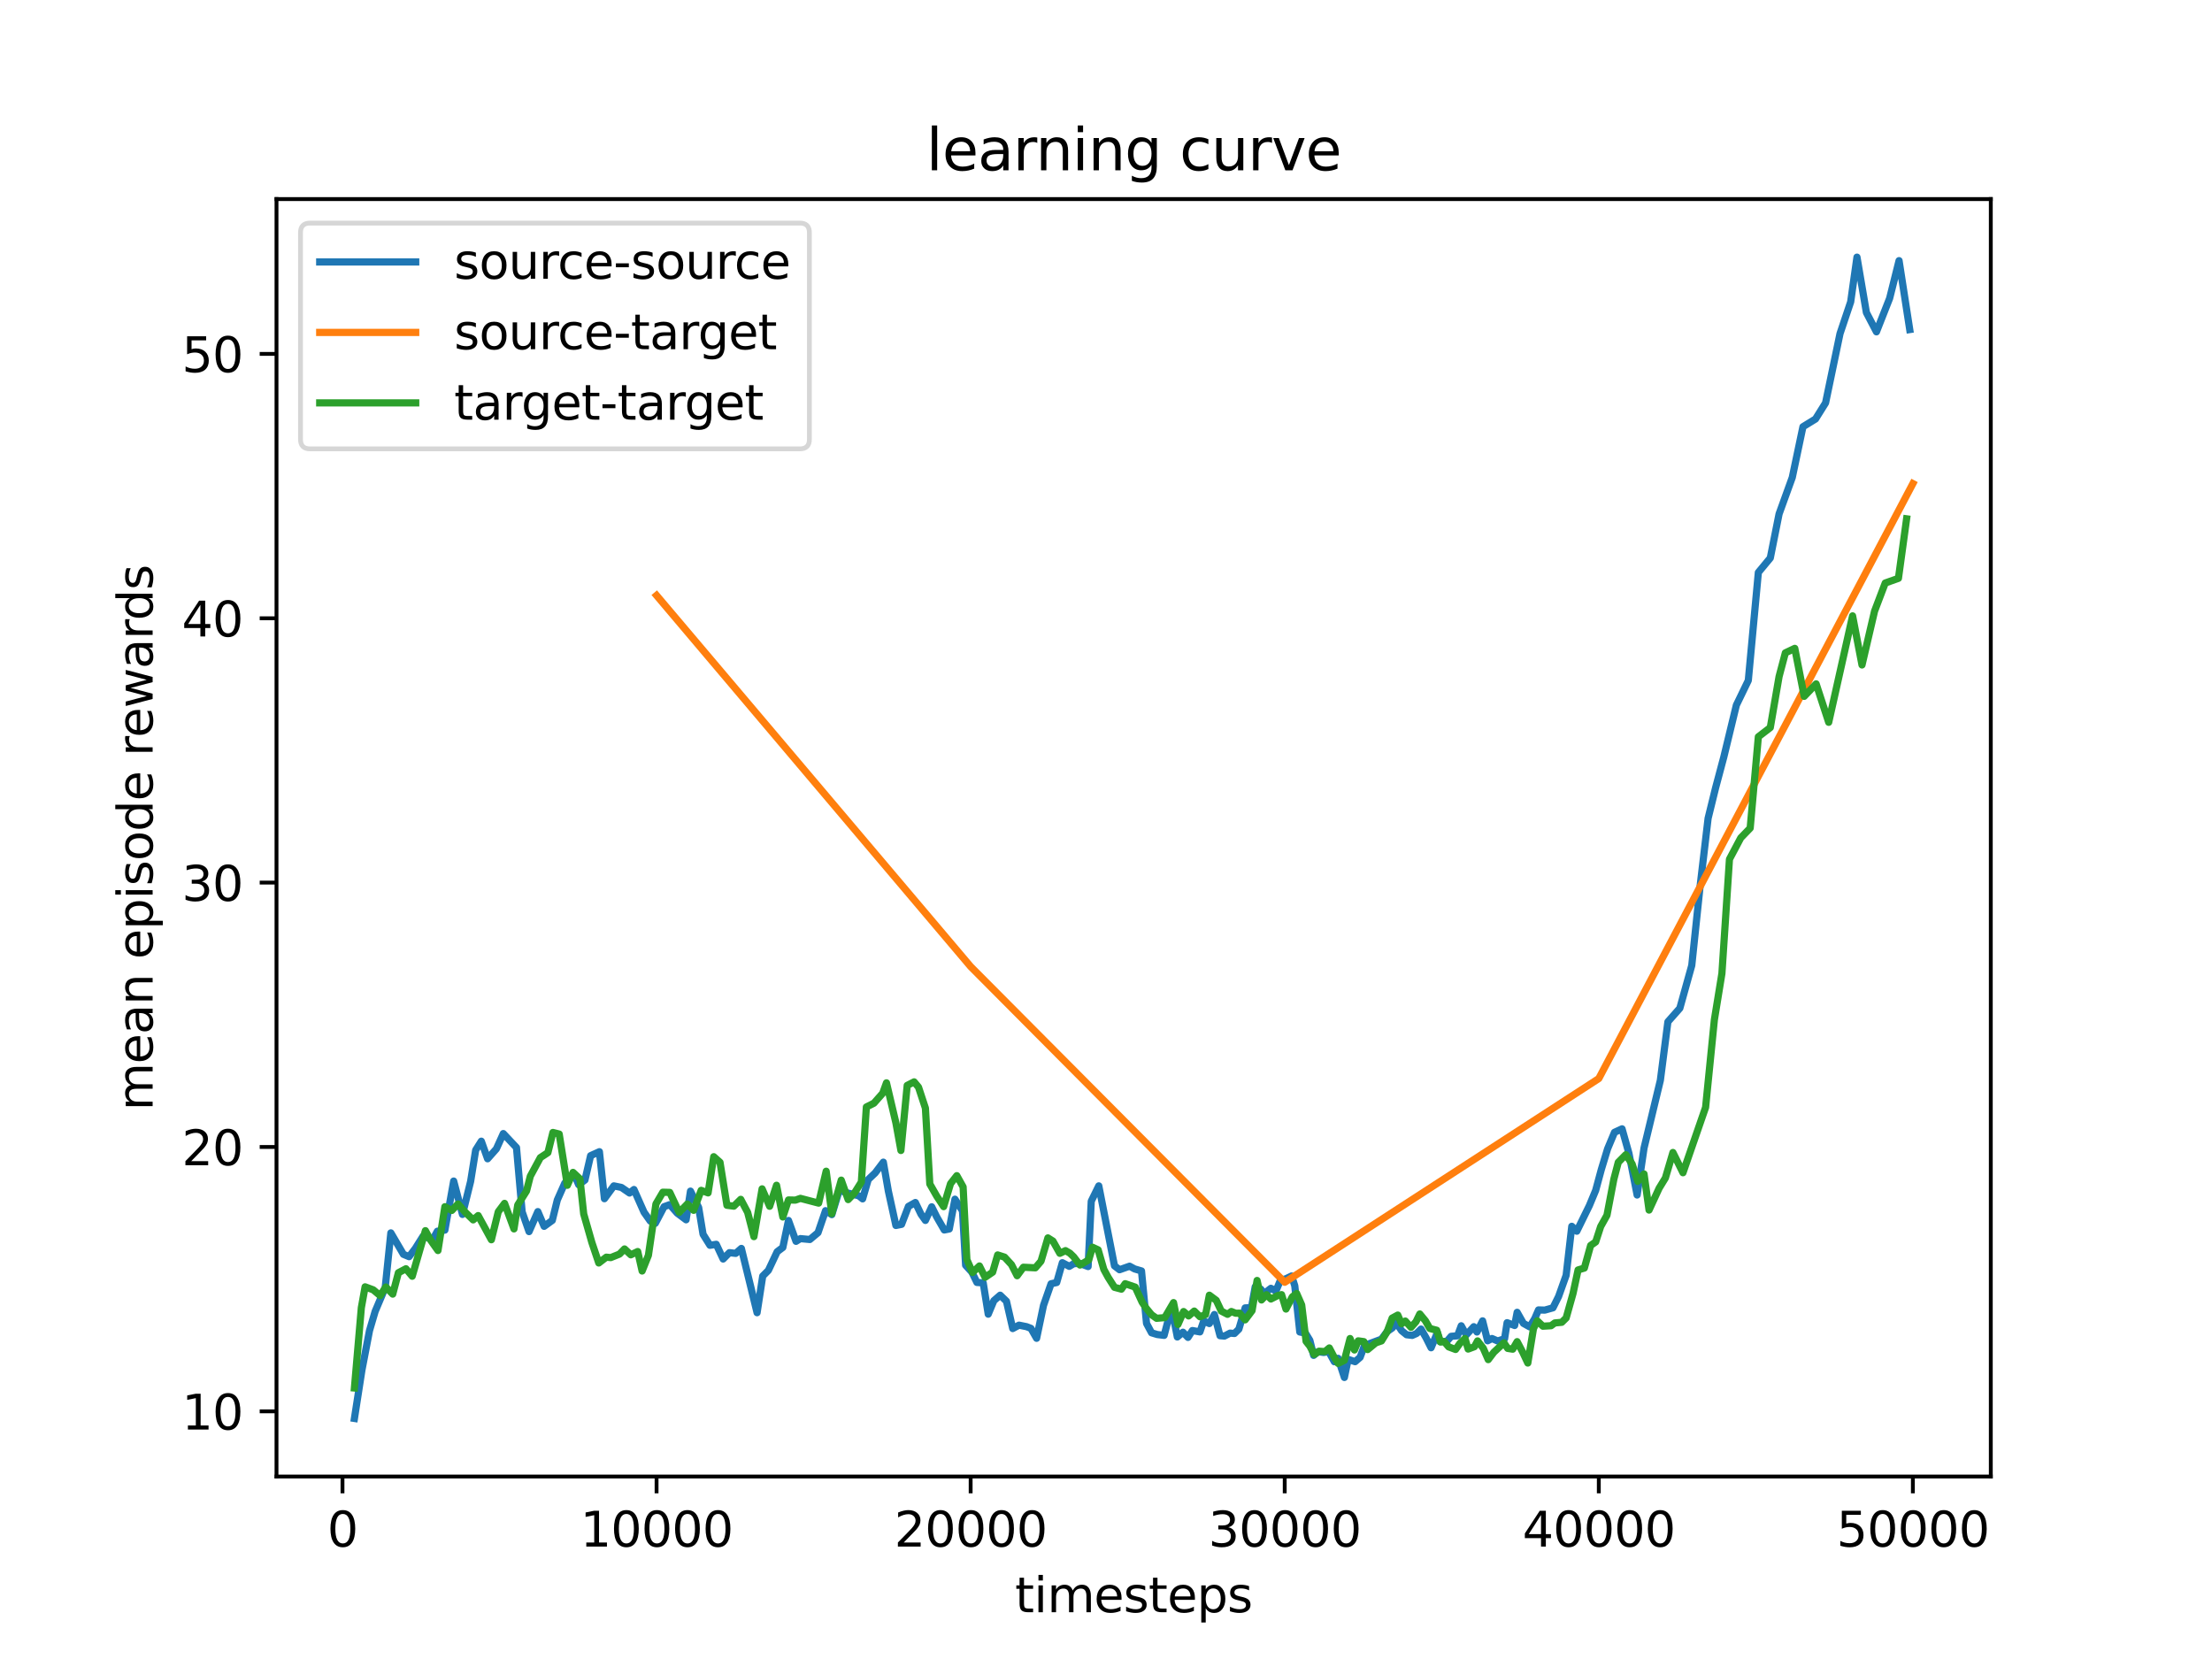 <?xml version="1.0" encoding="utf-8" standalone="no"?>
<!DOCTYPE svg PUBLIC "-//W3C//DTD SVG 1.1//EN"
  "http://www.w3.org/Graphics/SVG/1.1/DTD/svg11.dtd">
<svg xmlns:xlink="http://www.w3.org/1999/xlink" width="460.8pt" height="345.6pt" viewBox="0 0 460.8 345.6" xmlns="http://www.w3.org/2000/svg" version="1.1">
 <defs>
  <style type="text/css">*{stroke-linejoin: round; stroke-linecap: butt}</style>
 </defs>
 <g id="figure_1">
  <g id="patch_1">
   <path d="M 0 345.6 
L 460.8 345.6 
L 460.8 0 
L 0 0 
z
" style="fill: #ffffff"/>
  </g>
  <g id="axes_1">
   <g id="patch_2">
    <path d="M 57.6 307.584 
L 414.72 307.584 
L 414.72 41.472 
L 57.6 41.472 
z
" style="fill: #ffffff"/>
   </g>
   <g id="matplotlib.axis_1">
    <g id="xtick_1">
     <g id="line2d_1">
      <defs>
       <path id="m3175baafce" d="M 0 0 
L 0 3.5 
" style="stroke: #000000; stroke-width: 0.8"/>
      </defs>
      <g>
       <use xlink:href="#m3175baafce" x="71.346" y="307.584" style="stroke: #000000; stroke-width: 0.8"/>
      </g>
     </g>
     <g id="text_1">
      <!-- 0 -->
      <g transform="translate(68.165 322.182) scale(0.1 -0.1)">
       <defs>
        <path id="DejaVuSans-30" d="M 2034 4250 
Q 1547 4250 1301 3770 
Q 1056 3291 1056 2328 
Q 1056 1369 1301 889 
Q 1547 409 2034 409 
Q 2525 409 2770 889 
Q 3016 1369 3016 2328 
Q 3016 3291 2770 3770 
Q 2525 4250 2034 4250 
z
M 2034 4750 
Q 2819 4750 3233 4129 
Q 3647 3509 3647 2328 
Q 3647 1150 3233 529 
Q 2819 -91 2034 -91 
Q 1250 -91 836 529 
Q 422 1150 422 2328 
Q 422 3509 836 4129 
Q 1250 4750 2034 4750 
z
" transform="scale(0.016)"/>
       </defs>
       <use xlink:href="#DejaVuSans-30"/>
      </g>
     </g>
    </g>
    <g id="xtick_2">
     <g id="line2d_2">
      <g>
       <use xlink:href="#m3175baafce" x="136.775" y="307.584" style="stroke: #000000; stroke-width: 0.8"/>
      </g>
     </g>
     <g id="text_2">
      <!-- 10000 -->
      <g transform="translate(120.868 322.182) scale(0.1 -0.1)">
       <defs>
        <path id="DejaVuSans-31" d="M 794 531 
L 1825 531 
L 1825 4091 
L 703 3866 
L 703 4441 
L 1819 4666 
L 2450 4666 
L 2450 531 
L 3481 531 
L 3481 0 
L 794 0 
L 794 531 
z
" transform="scale(0.016)"/>
       </defs>
       <use xlink:href="#DejaVuSans-31"/>
       <use xlink:href="#DejaVuSans-30" x="63.623"/>
       <use xlink:href="#DejaVuSans-30" x="127.246"/>
       <use xlink:href="#DejaVuSans-30" x="190.869"/>
       <use xlink:href="#DejaVuSans-30" x="254.492"/>
      </g>
     </g>
    </g>
    <g id="xtick_3">
     <g id="line2d_3">
      <g>
       <use xlink:href="#m3175baafce" x="202.203" y="307.584" style="stroke: #000000; stroke-width: 0.8"/>
      </g>
     </g>
     <g id="text_3">
      <!-- 20000 -->
      <g transform="translate(186.297 322.182) scale(0.1 -0.1)">
       <defs>
        <path id="DejaVuSans-32" d="M 1228 531 
L 3431 531 
L 3431 0 
L 469 0 
L 469 531 
Q 828 903 1448 1529 
Q 2069 2156 2228 2338 
Q 2531 2678 2651 2914 
Q 2772 3150 2772 3378 
Q 2772 3750 2511 3984 
Q 2250 4219 1831 4219 
Q 1534 4219 1204 4116 
Q 875 4013 500 3803 
L 500 4441 
Q 881 4594 1212 4672 
Q 1544 4750 1819 4750 
Q 2544 4750 2975 4387 
Q 3406 4025 3406 3419 
Q 3406 3131 3298 2873 
Q 3191 2616 2906 2266 
Q 2828 2175 2409 1742 
Q 1991 1309 1228 531 
z
" transform="scale(0.016)"/>
       </defs>
       <use xlink:href="#DejaVuSans-32"/>
       <use xlink:href="#DejaVuSans-30" x="63.623"/>
       <use xlink:href="#DejaVuSans-30" x="127.246"/>
       <use xlink:href="#DejaVuSans-30" x="190.869"/>
       <use xlink:href="#DejaVuSans-30" x="254.492"/>
      </g>
     </g>
    </g>
    <g id="xtick_4">
     <g id="line2d_4">
      <g>
       <use xlink:href="#m3175baafce" x="267.631" y="307.584" style="stroke: #000000; stroke-width: 0.8"/>
      </g>
     </g>
     <g id="text_4">
      <!-- 30000 -->
      <g transform="translate(251.725 322.182) scale(0.1 -0.1)">
       <defs>
        <path id="DejaVuSans-33" d="M 2597 2516 
Q 3050 2419 3304 2112 
Q 3559 1806 3559 1356 
Q 3559 666 3084 287 
Q 2609 -91 1734 -91 
Q 1441 -91 1130 -33 
Q 819 25 488 141 
L 488 750 
Q 750 597 1062 519 
Q 1375 441 1716 441 
Q 2309 441 2620 675 
Q 2931 909 2931 1356 
Q 2931 1769 2642 2001 
Q 2353 2234 1838 2234 
L 1294 2234 
L 1294 2753 
L 1863 2753 
Q 2328 2753 2575 2939 
Q 2822 3125 2822 3475 
Q 2822 3834 2567 4026 
Q 2313 4219 1838 4219 
Q 1578 4219 1281 4162 
Q 984 4106 628 3988 
L 628 4550 
Q 988 4650 1302 4700 
Q 1616 4750 1894 4750 
Q 2613 4750 3031 4423 
Q 3450 4097 3450 3541 
Q 3450 3153 3228 2886 
Q 3006 2619 2597 2516 
z
" transform="scale(0.016)"/>
       </defs>
       <use xlink:href="#DejaVuSans-33"/>
       <use xlink:href="#DejaVuSans-30" x="63.623"/>
       <use xlink:href="#DejaVuSans-30" x="127.246"/>
       <use xlink:href="#DejaVuSans-30" x="190.869"/>
       <use xlink:href="#DejaVuSans-30" x="254.492"/>
      </g>
     </g>
    </g>
    <g id="xtick_5">
     <g id="line2d_5">
      <g>
       <use xlink:href="#m3175baafce" x="333.059" y="307.584" style="stroke: #000000; stroke-width: 0.8"/>
      </g>
     </g>
     <g id="text_5">
      <!-- 40000 -->
      <g transform="translate(317.153 322.182) scale(0.1 -0.1)">
       <defs>
        <path id="DejaVuSans-34" d="M 2419 4116 
L 825 1625 
L 2419 1625 
L 2419 4116 
z
M 2253 4666 
L 3047 4666 
L 3047 1625 
L 3713 1625 
L 3713 1100 
L 3047 1100 
L 3047 0 
L 2419 0 
L 2419 1100 
L 313 1100 
L 313 1709 
L 2253 4666 
z
" transform="scale(0.016)"/>
       </defs>
       <use xlink:href="#DejaVuSans-34"/>
       <use xlink:href="#DejaVuSans-30" x="63.623"/>
       <use xlink:href="#DejaVuSans-30" x="127.246"/>
       <use xlink:href="#DejaVuSans-30" x="190.869"/>
       <use xlink:href="#DejaVuSans-30" x="254.492"/>
      </g>
     </g>
    </g>
    <g id="xtick_6">
     <g id="line2d_6">
      <g>
       <use xlink:href="#m3175baafce" x="398.487" y="307.584" style="stroke: #000000; stroke-width: 0.8"/>
      </g>
     </g>
     <g id="text_6">
      <!-- 50000 -->
      <g transform="translate(382.581 322.182) scale(0.1 -0.1)">
       <defs>
        <path id="DejaVuSans-35" d="M 691 4666 
L 3169 4666 
L 3169 4134 
L 1269 4134 
L 1269 2991 
Q 1406 3038 1543 3061 
Q 1681 3084 1819 3084 
Q 2600 3084 3056 2656 
Q 3513 2228 3513 1497 
Q 3513 744 3044 326 
Q 2575 -91 1722 -91 
Q 1428 -91 1123 -41 
Q 819 9 494 109 
L 494 744 
Q 775 591 1075 516 
Q 1375 441 1709 441 
Q 2250 441 2565 725 
Q 2881 1009 2881 1497 
Q 2881 1984 2565 2268 
Q 2250 2553 1709 2553 
Q 1456 2553 1204 2497 
Q 953 2441 691 2322 
L 691 4666 
z
" transform="scale(0.016)"/>
       </defs>
       <use xlink:href="#DejaVuSans-35"/>
       <use xlink:href="#DejaVuSans-30" x="63.623"/>
       <use xlink:href="#DejaVuSans-30" x="127.246"/>
       <use xlink:href="#DejaVuSans-30" x="190.869"/>
       <use xlink:href="#DejaVuSans-30" x="254.492"/>
      </g>
     </g>
    </g>
    <g id="text_7">
     <!-- timesteps -->
     <g transform="translate(211.444 335.861) scale(0.1 -0.1)">
      <defs>
       <path id="DejaVuSans-74" d="M 1172 4494 
L 1172 3500 
L 2356 3500 
L 2356 3053 
L 1172 3053 
L 1172 1153 
Q 1172 725 1289 603 
Q 1406 481 1766 481 
L 2356 481 
L 2356 0 
L 1766 0 
Q 1100 0 847 248 
Q 594 497 594 1153 
L 594 3053 
L 172 3053 
L 172 3500 
L 594 3500 
L 594 4494 
L 1172 4494 
z
" transform="scale(0.016)"/>
       <path id="DejaVuSans-69" d="M 603 3500 
L 1178 3500 
L 1178 0 
L 603 0 
L 603 3500 
z
M 603 4863 
L 1178 4863 
L 1178 4134 
L 603 4134 
L 603 4863 
z
" transform="scale(0.016)"/>
       <path id="DejaVuSans-6d" d="M 3328 2828 
Q 3544 3216 3844 3400 
Q 4144 3584 4550 3584 
Q 5097 3584 5394 3201 
Q 5691 2819 5691 2113 
L 5691 0 
L 5113 0 
L 5113 2094 
Q 5113 2597 4934 2840 
Q 4756 3084 4391 3084 
Q 3944 3084 3684 2787 
Q 3425 2491 3425 1978 
L 3425 0 
L 2847 0 
L 2847 2094 
Q 2847 2600 2669 2842 
Q 2491 3084 2119 3084 
Q 1678 3084 1418 2786 
Q 1159 2488 1159 1978 
L 1159 0 
L 581 0 
L 581 3500 
L 1159 3500 
L 1159 2956 
Q 1356 3278 1631 3431 
Q 1906 3584 2284 3584 
Q 2666 3584 2933 3390 
Q 3200 3197 3328 2828 
z
" transform="scale(0.016)"/>
       <path id="DejaVuSans-65" d="M 3597 1894 
L 3597 1613 
L 953 1613 
Q 991 1019 1311 708 
Q 1631 397 2203 397 
Q 2534 397 2845 478 
Q 3156 559 3463 722 
L 3463 178 
Q 3153 47 2828 -22 
Q 2503 -91 2169 -91 
Q 1331 -91 842 396 
Q 353 884 353 1716 
Q 353 2575 817 3079 
Q 1281 3584 2069 3584 
Q 2775 3584 3186 3129 
Q 3597 2675 3597 1894 
z
M 3022 2063 
Q 3016 2534 2758 2815 
Q 2500 3097 2075 3097 
Q 1594 3097 1305 2825 
Q 1016 2553 972 2059 
L 3022 2063 
z
" transform="scale(0.016)"/>
       <path id="DejaVuSans-73" d="M 2834 3397 
L 2834 2853 
Q 2591 2978 2328 3040 
Q 2066 3103 1784 3103 
Q 1356 3103 1142 2972 
Q 928 2841 928 2578 
Q 928 2378 1081 2264 
Q 1234 2150 1697 2047 
L 1894 2003 
Q 2506 1872 2764 1633 
Q 3022 1394 3022 966 
Q 3022 478 2636 193 
Q 2250 -91 1575 -91 
Q 1294 -91 989 -36 
Q 684 19 347 128 
L 347 722 
Q 666 556 975 473 
Q 1284 391 1588 391 
Q 1994 391 2212 530 
Q 2431 669 2431 922 
Q 2431 1156 2273 1281 
Q 2116 1406 1581 1522 
L 1381 1569 
Q 847 1681 609 1914 
Q 372 2147 372 2553 
Q 372 3047 722 3315 
Q 1072 3584 1716 3584 
Q 2034 3584 2315 3537 
Q 2597 3491 2834 3397 
z
" transform="scale(0.016)"/>
       <path id="DejaVuSans-70" d="M 1159 525 
L 1159 -1331 
L 581 -1331 
L 581 3500 
L 1159 3500 
L 1159 2969 
Q 1341 3281 1617 3432 
Q 1894 3584 2278 3584 
Q 2916 3584 3314 3078 
Q 3713 2572 3713 1747 
Q 3713 922 3314 415 
Q 2916 -91 2278 -91 
Q 1894 -91 1617 61 
Q 1341 213 1159 525 
z
M 3116 1747 
Q 3116 2381 2855 2742 
Q 2594 3103 2138 3103 
Q 1681 3103 1420 2742 
Q 1159 2381 1159 1747 
Q 1159 1113 1420 752 
Q 1681 391 2138 391 
Q 2594 391 2855 752 
Q 3116 1113 3116 1747 
z
" transform="scale(0.016)"/>
      </defs>
      <use xlink:href="#DejaVuSans-74"/>
      <use xlink:href="#DejaVuSans-69" x="39.209"/>
      <use xlink:href="#DejaVuSans-6d" x="66.992"/>
      <use xlink:href="#DejaVuSans-65" x="164.404"/>
      <use xlink:href="#DejaVuSans-73" x="225.928"/>
      <use xlink:href="#DejaVuSans-74" x="278.027"/>
      <use xlink:href="#DejaVuSans-65" x="317.236"/>
      <use xlink:href="#DejaVuSans-70" x="378.76"/>
      <use xlink:href="#DejaVuSans-73" x="442.236"/>
     </g>
    </g>
   </g>
   <g id="matplotlib.axis_2">
    <g id="ytick_1">
     <g id="line2d_7">
      <defs>
       <path id="m347a971c76" d="M 0 0 
L -3.5 0 
" style="stroke: #000000; stroke-width: 0.8"/>
      </defs>
      <g>
       <use xlink:href="#m347a971c76" x="57.6" y="294.004" style="stroke: #000000; stroke-width: 0.8"/>
      </g>
     </g>
     <g id="text_8">
      <!-- 10 -->
      <g transform="translate(37.875 297.803) scale(0.1 -0.1)">
       <use xlink:href="#DejaVuSans-31"/>
       <use xlink:href="#DejaVuSans-30" x="63.623"/>
      </g>
     </g>
    </g>
    <g id="ytick_2">
     <g id="line2d_8">
      <g>
       <use xlink:href="#m347a971c76" x="57.6" y="238.933" style="stroke: #000000; stroke-width: 0.8"/>
      </g>
     </g>
     <g id="text_9">
      <!-- 20 -->
      <g transform="translate(37.875 242.733) scale(0.1 -0.1)">
       <use xlink:href="#DejaVuSans-32"/>
       <use xlink:href="#DejaVuSans-30" x="63.623"/>
      </g>
     </g>
    </g>
    <g id="ytick_3">
     <g id="line2d_9">
      <g>
       <use xlink:href="#m347a971c76" x="57.6" y="183.863" style="stroke: #000000; stroke-width: 0.8"/>
      </g>
     </g>
     <g id="text_10">
      <!-- 30 -->
      <g transform="translate(37.875 187.662) scale(0.1 -0.1)">
       <use xlink:href="#DejaVuSans-33"/>
       <use xlink:href="#DejaVuSans-30" x="63.623"/>
      </g>
     </g>
    </g>
    <g id="ytick_4">
     <g id="line2d_10">
      <g>
       <use xlink:href="#m347a971c76" x="57.6" y="128.793" style="stroke: #000000; stroke-width: 0.8"/>
      </g>
     </g>
     <g id="text_11">
      <!-- 40 -->
      <g transform="translate(37.875 132.592) scale(0.1 -0.1)">
       <use xlink:href="#DejaVuSans-34"/>
       <use xlink:href="#DejaVuSans-30" x="63.623"/>
      </g>
     </g>
    </g>
    <g id="ytick_5">
     <g id="line2d_11">
      <g>
       <use xlink:href="#m347a971c76" x="57.6" y="73.723" style="stroke: #000000; stroke-width: 0.8"/>
      </g>
     </g>
     <g id="text_12">
      <!-- 50 -->
      <g transform="translate(37.875 77.522) scale(0.1 -0.1)">
       <use xlink:href="#DejaVuSans-35"/>
       <use xlink:href="#DejaVuSans-30" x="63.623"/>
      </g>
     </g>
    </g>
    <g id="text_13">
     <!-- mean episode rewards -->
     <g transform="translate(31.795 231.36) rotate(-90) scale(0.1 -0.1)">
      <defs>
       <path id="DejaVuSans-61" d="M 2194 1759 
Q 1497 1759 1228 1600 
Q 959 1441 959 1056 
Q 959 750 1161 570 
Q 1363 391 1709 391 
Q 2188 391 2477 730 
Q 2766 1069 2766 1631 
L 2766 1759 
L 2194 1759 
z
M 3341 1997 
L 3341 0 
L 2766 0 
L 2766 531 
Q 2569 213 2275 61 
Q 1981 -91 1556 -91 
Q 1019 -91 701 211 
Q 384 513 384 1019 
Q 384 1609 779 1909 
Q 1175 2209 1959 2209 
L 2766 2209 
L 2766 2266 
Q 2766 2663 2505 2880 
Q 2244 3097 1772 3097 
Q 1472 3097 1187 3025 
Q 903 2953 641 2809 
L 641 3341 
Q 956 3463 1253 3523 
Q 1550 3584 1831 3584 
Q 2591 3584 2966 3190 
Q 3341 2797 3341 1997 
z
" transform="scale(0.016)"/>
       <path id="DejaVuSans-6e" d="M 3513 2113 
L 3513 0 
L 2938 0 
L 2938 2094 
Q 2938 2591 2744 2837 
Q 2550 3084 2163 3084 
Q 1697 3084 1428 2787 
Q 1159 2491 1159 1978 
L 1159 0 
L 581 0 
L 581 3500 
L 1159 3500 
L 1159 2956 
Q 1366 3272 1645 3428 
Q 1925 3584 2291 3584 
Q 2894 3584 3203 3211 
Q 3513 2838 3513 2113 
z
" transform="scale(0.016)"/>
       <path id="DejaVuSans-20" transform="scale(0.016)"/>
       <path id="DejaVuSans-6f" d="M 1959 3097 
Q 1497 3097 1228 2736 
Q 959 2375 959 1747 
Q 959 1119 1226 758 
Q 1494 397 1959 397 
Q 2419 397 2687 759 
Q 2956 1122 2956 1747 
Q 2956 2369 2687 2733 
Q 2419 3097 1959 3097 
z
M 1959 3584 
Q 2709 3584 3137 3096 
Q 3566 2609 3566 1747 
Q 3566 888 3137 398 
Q 2709 -91 1959 -91 
Q 1206 -91 779 398 
Q 353 888 353 1747 
Q 353 2609 779 3096 
Q 1206 3584 1959 3584 
z
" transform="scale(0.016)"/>
       <path id="DejaVuSans-64" d="M 2906 2969 
L 2906 4863 
L 3481 4863 
L 3481 0 
L 2906 0 
L 2906 525 
Q 2725 213 2448 61 
Q 2172 -91 1784 -91 
Q 1150 -91 751 415 
Q 353 922 353 1747 
Q 353 2572 751 3078 
Q 1150 3584 1784 3584 
Q 2172 3584 2448 3432 
Q 2725 3281 2906 2969 
z
M 947 1747 
Q 947 1113 1208 752 
Q 1469 391 1925 391 
Q 2381 391 2643 752 
Q 2906 1113 2906 1747 
Q 2906 2381 2643 2742 
Q 2381 3103 1925 3103 
Q 1469 3103 1208 2742 
Q 947 2381 947 1747 
z
" transform="scale(0.016)"/>
       <path id="DejaVuSans-72" d="M 2631 2963 
Q 2534 3019 2420 3045 
Q 2306 3072 2169 3072 
Q 1681 3072 1420 2755 
Q 1159 2438 1159 1844 
L 1159 0 
L 581 0 
L 581 3500 
L 1159 3500 
L 1159 2956 
Q 1341 3275 1631 3429 
Q 1922 3584 2338 3584 
Q 2397 3584 2469 3576 
Q 2541 3569 2628 3553 
L 2631 2963 
z
" transform="scale(0.016)"/>
       <path id="DejaVuSans-77" d="M 269 3500 
L 844 3500 
L 1563 769 
L 2278 3500 
L 2956 3500 
L 3675 769 
L 4391 3500 
L 4966 3500 
L 4050 0 
L 3372 0 
L 2619 2869 
L 1863 0 
L 1184 0 
L 269 3500 
z
" transform="scale(0.016)"/>
      </defs>
      <use xlink:href="#DejaVuSans-6d"/>
      <use xlink:href="#DejaVuSans-65" x="97.412"/>
      <use xlink:href="#DejaVuSans-61" x="158.936"/>
      <use xlink:href="#DejaVuSans-6e" x="220.215"/>
      <use xlink:href="#DejaVuSans-20" x="283.594"/>
      <use xlink:href="#DejaVuSans-65" x="315.381"/>
      <use xlink:href="#DejaVuSans-70" x="376.904"/>
      <use xlink:href="#DejaVuSans-69" x="440.381"/>
      <use xlink:href="#DejaVuSans-73" x="468.164"/>
      <use xlink:href="#DejaVuSans-6f" x="520.264"/>
      <use xlink:href="#DejaVuSans-64" x="581.445"/>
      <use xlink:href="#DejaVuSans-65" x="644.922"/>
      <use xlink:href="#DejaVuSans-20" x="706.445"/>
      <use xlink:href="#DejaVuSans-72" x="738.232"/>
      <use xlink:href="#DejaVuSans-65" x="777.096"/>
      <use xlink:href="#DejaVuSans-77" x="838.619"/>
      <use xlink:href="#DejaVuSans-61" x="920.406"/>
      <use xlink:href="#DejaVuSans-72" x="981.686"/>
      <use xlink:href="#DejaVuSans-64" x="1021.049"/>
      <use xlink:href="#DejaVuSans-73" x="1084.525"/>
     </g>
    </g>
   </g>
   <g id="line2d_12">
    <path d="M 73.833 295.488 
L 75.403 285.367 
L 76.973 277.194 
L 78.151 273.188 
L 80.245 268.239 
L 81.422 256.832 
L 84.04 261.299 
L 85.217 261.786 
L 86.526 260.068 
L 88.096 257.57 
L 90.19 258.164 
L 91.106 256.488 
L 92.676 256.252 
L 94.508 246.036 
L 96.34 252.986 
L 98.041 246.095 
L 99.088 239.594 
L 100.266 237.73 
L 101.574 241.395 
L 103.406 239.326 
L 104.846 236.143 
L 107.594 239.066 
L 108.771 252.446 
L 110.211 256.566 
L 112.043 252.399 
L 113.351 255.467 
L 115.052 254.231 
L 116.099 249.977 
L 117.67 246.435 
L 119.632 244.671 
L 120.548 246.797 
L 121.857 245.817 
L 123.035 240.748 
L 124.867 239.922 
L 125.914 249.713 
L 127.876 247.038 
L 129.447 247.362 
L 131.148 248.529 
L 132.064 247.796 
L 134.157 252.518 
L 135.466 254.37 
L 136.513 254.839 
L 138.345 251.373 
L 139.523 250.948 
L 141.093 252.726 
L 142.925 254.103 
L 143.841 248.132 
L 145.542 251.544 
L 146.458 257.122 
L 147.897 259.42 
L 149.206 259.21 
L 150.645 262.275 
L 151.954 260.951 
L 153.263 261.102 
L 154.44 260.069 
L 157.712 273.462 
L 158.889 265.827 
L 160.067 264.644 
L 161.899 260.752 
L 163.077 259.869 
L 164.254 254.246 
L 165.825 258.59 
L 166.741 258.026 
L 168.704 258.211 
L 170.405 256.789 
L 171.975 252.205 
L 173.284 253.029 
L 174.854 247.9 
L 176.162 248.415 
L 178.91 249.106 
L 179.695 249.747 
L 180.873 245.713 
L 182.313 244.345 
L 184.014 242.1 
L 185.061 248.128 
L 186.631 255.29 
L 187.809 255.053 
L 189.248 251.313 
L 190.687 250.504 
L 191.865 252.946 
L 192.781 254.236 
L 194.09 251.4 
L 195.137 253.503 
L 196.707 256.226 
L 197.754 256.019 
L 198.931 249.815 
L 200.502 252.244 
L 201.156 263.576 
L 202.464 265.011 
L 203.511 267.159 
L 204.82 267.238 
L 205.867 273.764 
L 207.044 270.947 
L 208.353 269.813 
L 209.662 271.071 
L 210.97 276.761 
L 212.279 276.053 
L 213.849 276.371 
L 214.765 276.725 
L 215.943 278.791 
L 217.382 271.934 
L 218.952 267.433 
L 220.13 267.172 
L 221.308 263.042 
L 222.747 263.806 
L 223.663 263.257 
L 224.841 263.175 
L 226.673 263.846 
L 227.327 250.232 
L 228.897 247.038 
L 232.169 263.7 
L 233.216 264.508 
L 235.309 263.772 
L 236.356 264.34 
L 237.796 264.761 
L 238.843 275.696 
L 239.889 277.644 
L 241.067 278.005 
L 242.507 278.183 
L 243.553 274.245 
L 244.208 273.165 
L 245.255 278.517 
L 246.432 277.527 
L 247.479 278.605 
L 248.395 277.174 
L 249.965 277.457 
L 250.75 275.187 
L 251.928 275.719 
L 252.975 273.835 
L 254.153 278.251 
L 255.069 278.33 
L 256.246 277.715 
L 257.162 277.79 
L 258.078 276.888 
L 259.387 272.46 
L 260.696 272.399 
L 261.481 268.06 
L 262.658 268.566 
L 263.313 269.491 
L 264.752 268.381 
L 265.799 268.936 
L 266.715 266.737 
L 267.893 266.379 
L 269.07 265.81 
L 269.725 267.843 
L 270.771 277.477 
L 271.949 277.71 
L 272.865 279.216 
L 273.65 282.35 
L 274.566 281.577 
L 275.744 281.744 
L 276.791 281.565 
L 277.969 283.677 
L 278.754 282.962 
L 280.062 286.95 
L 280.847 283.178 
L 282.287 283.662 
L 283.334 282.76 
L 284.25 280.291 
L 287.783 278.976 
L 288.961 277.39 
L 290.007 276.665 
L 290.923 275.605 
L 291.97 277.204 
L 293.017 278.051 
L 294.195 278.188 
L 295.111 277.782 
L 296.027 276.866 
L 297.074 278.69 
L 298.12 280.762 
L 299.429 277.621 
L 299.952 279.469 
L 301.392 279.431 
L 302.308 278.379 
L 303.616 278.277 
L 304.402 276.185 
L 305.448 278.083 
L 307.019 276.374 
L 307.673 277.481 
L 308.851 275.159 
L 309.898 279.31 
L 310.814 278.837 
L 311.991 279.355 
L 313.431 278.883 
L 313.954 275.542 
L 315.524 276.122 
L 316.048 273.377 
L 317.356 275.681 
L 318.665 276.408 
L 319.712 274.692 
L 320.497 272.883 
L 321.805 272.918 
L 323.507 272.444 
L 324.684 270.075 
L 326.255 265.67 
L 327.432 255.46 
L 328.479 256.484 
L 331.096 251.141 
L 332.405 247.987 
L 333.583 243.629 
L 334.891 239.321 
L 336.331 235.881 
L 337.901 235.156 
L 339.34 240.274 
L 341.041 248.941 
L 342.481 239.16 
L 345.883 225.048 
L 347.453 212.854 
L 349.94 210.037 
L 352.426 201.112 
L 354.127 184.911 
L 355.828 170.468 
L 357.398 164.088 
L 359.1 157.7 
L 361.717 146.891 
L 364.203 141.753 
L 366.297 119.247 
L 368.783 116.241 
L 370.615 107.057 
L 373.363 99.46 
L 375.587 88.898 
L 378.205 87.285 
L 380.298 83.936 
L 383.308 69.503 
L 385.532 62.878 
L 386.841 53.568 
L 388.804 65.113 
L 390.898 69.126 
L 393.646 62.145 
L 395.608 54.299 
L 397.833 68.654 
L 397.833 68.654 
" clip-path="url(#p5f8ab2df68)" style="fill: none; stroke: #1f77b4; stroke-width: 1.5; stroke-linecap: square"/>
   </g>
   <g id="line2d_13">
    <path d="M 136.775 124.039 
L 202.203 201.357 
L 267.631 267.121 
L 333.059 224.681 
L 398.487 100.744 
" clip-path="url(#p5f8ab2df68)" style="fill: none; stroke: #ff7f0e; stroke-width: 1.5; stroke-linecap: square"/>
   </g>
   <g id="line2d_14">
    <path d="M 73.833 289.145 
L 75.272 272.43 
L 76.057 268.069 
L 77.758 268.699 
L 79.198 269.91 
L 80.376 268.104 
L 81.815 269.585 
L 82.993 265.134 
L 84.563 264.303 
L 85.872 265.864 
L 88.619 256.369 
L 89.666 258.289 
L 91.237 260.508 
L 92.676 251.38 
L 94.115 252.159 
L 95.424 250.801 
L 96.863 252.472 
L 98.565 254.124 
L 99.611 253.224 
L 102.359 258.262 
L 103.799 252.429 
L 105.107 250.685 
L 107.07 256.005 
L 107.855 251.018 
L 109.687 248.103 
L 110.472 245.027 
L 112.566 241.152 
L 114.136 240.12 
L 115.183 235.91 
L 116.492 236.243 
L 118.193 246.917 
L 119.371 244.232 
L 120.81 245.579 
L 121.595 252.883 
L 123.296 258.829 
L 124.736 263.102 
L 126.306 261.894 
L 127.222 261.983 
L 129.054 261.25 
L 130.101 260.177 
L 131.41 261.401 
L 132.849 260.717 
L 133.765 264.773 
L 135.073 261.516 
L 136.644 250.802 
L 138.083 248.359 
L 139.523 248.398 
L 141.485 252.576 
L 143.187 250.819 
L 144.495 252.132 
L 146.065 247.974 
L 147.505 248.5 
L 148.683 240.96 
L 149.991 242.134 
L 151.431 251.082 
L 152.87 251.265 
L 154.309 249.844 
L 155.749 252.567 
L 157.057 257.613 
L 158.758 247.66 
L 160.329 251.292 
L 161.768 246.909 
L 163.077 253.518 
L 164.254 249.972 
L 165.694 250.007 
L 166.741 249.642 
L 170.536 250.631 
L 172.106 243.985 
L 173.284 252.826 
L 175.246 245.845 
L 176.686 249.896 
L 177.994 248.538 
L 179.434 246.243 
L 180.481 230.604 
L 182.051 229.817 
L 183.883 227.744 
L 184.668 225.576 
L 186.631 233.908 
L 187.678 239.667 
L 188.986 226.107 
L 190.426 225.374 
L 191.342 226.475 
L 192.781 230.847 
L 193.697 246.645 
L 195.137 249.17 
L 196.576 251.362 
L 198.015 246.573 
L 199.324 244.913 
L 200.633 247.26 
L 201.418 262.406 
L 202.595 265.091 
L 204.035 263.724 
L 205.212 266.087 
L 206.783 265.017 
L 207.83 261.423 
L 209.269 261.882 
L 210.708 263.446 
L 211.886 265.76 
L 213.195 263.987 
L 215.681 264.112 
L 216.859 262.733 
L 218.298 257.877 
L 219.345 258.538 
L 220.784 261.09 
L 221.962 260.53 
L 222.878 261.059 
L 223.663 261.817 
L 224.972 263.531 
L 226.804 262.463 
L 227.589 259.82 
L 228.767 260.372 
L 229.944 264.434 
L 230.86 266.117 
L 232.169 268.171 
L 233.608 268.554 
L 234.393 267.417 
L 236.487 268.128 
L 237.927 271.275 
L 238.843 272.617 
L 239.889 273.883 
L 240.936 274.628 
L 242.637 274.484 
L 244.469 271.356 
L 245.385 275.912 
L 246.563 273.22 
L 247.61 274.132 
L 248.788 273.12 
L 249.965 274.299 
L 251.143 273.858 
L 251.928 269.812 
L 253.368 270.883 
L 254.414 273.118 
L 255.723 273.795 
L 256.508 273.209 
L 257.424 273.572 
L 258.209 273.557 
L 259.387 274.948 
L 260.826 273.032 
L 261.873 266.745 
L 262.789 270.806 
L 263.836 269.707 
L 264.752 270.606 
L 266.192 269.88 
L 266.977 269.698 
L 267.893 272.698 
L 269.201 270.167 
L 270.117 269.456 
L 271.164 271.845 
L 272.08 279.428 
L 272.865 280.422 
L 273.781 282.165 
L 274.828 281.483 
L 276.006 281.564 
L 276.922 280.804 
L 277.969 282.801 
L 278.754 284.02 
L 280.062 283.382 
L 281.24 278.841 
L 282.156 281.224 
L 282.941 279.321 
L 284.119 279.488 
L 284.904 281.14 
L 286.605 279.739 
L 287.783 279.341 
L 288.961 277.421 
L 290.007 274.59 
L 291.185 273.952 
L 291.97 275.773 
L 292.755 275.2 
L 293.933 276.508 
L 294.98 275.337 
L 295.765 273.724 
L 296.943 275.15 
L 297.859 276.749 
L 299.298 277.112 
L 300.083 279.564 
L 300.868 279.487 
L 301.784 280.579 
L 303.224 281.12 
L 304.14 279.826 
L 305.187 278.846 
L 305.841 281.035 
L 307.15 280.544 
L 307.804 279.334 
L 308.982 280.849 
L 310.028 283.234 
L 311.206 281.687 
L 313.3 279.737 
L 314.085 280.898 
L 315.132 281.06 
L 316.048 279.488 
L 317.225 281.719 
L 318.272 283.944 
L 319.45 276.765 
L 320.235 275.147 
L 321.413 276.271 
L 323.114 276.17 
L 323.899 275.593 
L 325.339 275.46 
L 326.255 274.563 
L 327.694 269.432 
L 328.741 264.552 
L 330.049 264.162 
L 331.358 259.452 
L 332.405 258.72 
L 333.452 255.503 
L 334.76 253.16 
L 336.2 245.616 
L 337.116 242.127 
L 338.686 240.541 
L 339.994 242.46 
L 341.172 246.113 
L 342.481 244.555 
L 343.528 252.078 
L 345.621 247.536 
L 346.93 245.392 
L 348.5 240.084 
L 350.594 244.303 
L 355.305 230.689 
L 357.137 212.425 
L 358.707 202.787 
L 360.277 178.991 
L 362.633 174.544 
L 364.595 172.512 
L 366.297 153.482 
L 368.783 151.568 
L 370.615 140.932 
L 371.923 135.997 
L 373.886 135.066 
L 375.849 145.061 
L 378.335 142.464 
L 380.953 150.471 
L 385.925 128.295 
L 387.888 138.524 
L 390.505 127.311 
L 392.73 121.453 
L 395.478 120.477 
L 397.179 108.079 
L 397.179 108.079 
" clip-path="url(#p5f8ab2df68)" style="fill: none; stroke: #2ca02c; stroke-width: 1.5; stroke-linecap: square"/>
   </g>
   <g id="patch_3">
    <path d="M 57.6 307.584 
L 57.6 41.472 
" style="fill: none; stroke: #000000; stroke-width: 0.8; stroke-linejoin: miter; stroke-linecap: square"/>
   </g>
   <g id="patch_4">
    <path d="M 414.72 307.584 
L 414.72 41.472 
" style="fill: none; stroke: #000000; stroke-width: 0.8; stroke-linejoin: miter; stroke-linecap: square"/>
   </g>
   <g id="patch_5">
    <path d="M 57.6 307.584 
L 414.72 307.584 
" style="fill: none; stroke: #000000; stroke-width: 0.8; stroke-linejoin: miter; stroke-linecap: square"/>
   </g>
   <g id="patch_6">
    <path d="M 57.6 41.472 
L 414.72 41.472 
" style="fill: none; stroke: #000000; stroke-width: 0.8; stroke-linejoin: miter; stroke-linecap: square"/>
   </g>
   <g id="text_14">
    <!-- learning curve -->
    <g transform="translate(192.964 35.472) scale(0.12 -0.12)">
     <defs>
      <path id="DejaVuSans-6c" d="M 603 4863 
L 1178 4863 
L 1178 0 
L 603 0 
L 603 4863 
z
" transform="scale(0.016)"/>
      <path id="DejaVuSans-67" d="M 2906 1791 
Q 2906 2416 2648 2759 
Q 2391 3103 1925 3103 
Q 1463 3103 1205 2759 
Q 947 2416 947 1791 
Q 947 1169 1205 825 
Q 1463 481 1925 481 
Q 2391 481 2648 825 
Q 2906 1169 2906 1791 
z
M 3481 434 
Q 3481 -459 3084 -895 
Q 2688 -1331 1869 -1331 
Q 1566 -1331 1297 -1286 
Q 1028 -1241 775 -1147 
L 775 -588 
Q 1028 -725 1275 -790 
Q 1522 -856 1778 -856 
Q 2344 -856 2625 -561 
Q 2906 -266 2906 331 
L 2906 616 
Q 2728 306 2450 153 
Q 2172 0 1784 0 
Q 1141 0 747 490 
Q 353 981 353 1791 
Q 353 2603 747 3093 
Q 1141 3584 1784 3584 
Q 2172 3584 2450 3431 
Q 2728 3278 2906 2969 
L 2906 3500 
L 3481 3500 
L 3481 434 
z
" transform="scale(0.016)"/>
      <path id="DejaVuSans-63" d="M 3122 3366 
L 3122 2828 
Q 2878 2963 2633 3030 
Q 2388 3097 2138 3097 
Q 1578 3097 1268 2742 
Q 959 2388 959 1747 
Q 959 1106 1268 751 
Q 1578 397 2138 397 
Q 2388 397 2633 464 
Q 2878 531 3122 666 
L 3122 134 
Q 2881 22 2623 -34 
Q 2366 -91 2075 -91 
Q 1284 -91 818 406 
Q 353 903 353 1747 
Q 353 2603 823 3093 
Q 1294 3584 2113 3584 
Q 2378 3584 2631 3529 
Q 2884 3475 3122 3366 
z
" transform="scale(0.016)"/>
      <path id="DejaVuSans-75" d="M 544 1381 
L 544 3500 
L 1119 3500 
L 1119 1403 
Q 1119 906 1312 657 
Q 1506 409 1894 409 
Q 2359 409 2629 706 
Q 2900 1003 2900 1516 
L 2900 3500 
L 3475 3500 
L 3475 0 
L 2900 0 
L 2900 538 
Q 2691 219 2414 64 
Q 2138 -91 1772 -91 
Q 1169 -91 856 284 
Q 544 659 544 1381 
z
M 1991 3584 
L 1991 3584 
z
" transform="scale(0.016)"/>
      <path id="DejaVuSans-76" d="M 191 3500 
L 800 3500 
L 1894 563 
L 2988 3500 
L 3597 3500 
L 2284 0 
L 1503 0 
L 191 3500 
z
" transform="scale(0.016)"/>
     </defs>
     <use xlink:href="#DejaVuSans-6c"/>
     <use xlink:href="#DejaVuSans-65" x="27.783"/>
     <use xlink:href="#DejaVuSans-61" x="89.307"/>
     <use xlink:href="#DejaVuSans-72" x="150.586"/>
     <use xlink:href="#DejaVuSans-6e" x="189.949"/>
     <use xlink:href="#DejaVuSans-69" x="253.328"/>
     <use xlink:href="#DejaVuSans-6e" x="281.111"/>
     <use xlink:href="#DejaVuSans-67" x="344.49"/>
     <use xlink:href="#DejaVuSans-20" x="407.967"/>
     <use xlink:href="#DejaVuSans-63" x="439.754"/>
     <use xlink:href="#DejaVuSans-75" x="494.734"/>
     <use xlink:href="#DejaVuSans-72" x="558.113"/>
     <use xlink:href="#DejaVuSans-76" x="599.227"/>
     <use xlink:href="#DejaVuSans-65" x="658.406"/>
    </g>
   </g>
   <g id="legend_1">
    <g id="patch_7">
     <path d="M 64.6 93.506 
L 166.614 93.506 
Q 168.614 93.506 168.614 91.506 
L 168.614 48.472 
Q 168.614 46.472 166.614 46.472 
L 64.6 46.472 
Q 62.6 46.472 62.6 48.472 
L 62.6 91.506 
Q 62.6 93.506 64.6 93.506 
z
" style="fill: #ffffff; opacity: 0.8; stroke: #cccccc; stroke-linejoin: miter"/>
    </g>
    <g id="line2d_15">
     <path d="M 66.6 54.57 
L 76.6 54.57 
L 86.6 54.57 
" style="fill: none; stroke: #1f77b4; stroke-width: 1.5; stroke-linecap: square"/>
    </g>
    <g id="text_15">
     <!-- source-source -->
     <g transform="translate(94.6 58.07) scale(0.1 -0.1)">
      <defs>
       <path id="DejaVuSans-2d" d="M 313 2009 
L 1997 2009 
L 1997 1497 
L 313 1497 
L 313 2009 
z
" transform="scale(0.016)"/>
      </defs>
      <use xlink:href="#DejaVuSans-73"/>
      <use xlink:href="#DejaVuSans-6f" x="52.1"/>
      <use xlink:href="#DejaVuSans-75" x="113.281"/>
      <use xlink:href="#DejaVuSans-72" x="176.66"/>
      <use xlink:href="#DejaVuSans-63" x="215.523"/>
      <use xlink:href="#DejaVuSans-65" x="270.504"/>
      <use xlink:href="#DejaVuSans-2d" x="332.027"/>
      <use xlink:href="#DejaVuSans-73" x="368.111"/>
      <use xlink:href="#DejaVuSans-6f" x="420.211"/>
      <use xlink:href="#DejaVuSans-75" x="481.393"/>
      <use xlink:href="#DejaVuSans-72" x="544.771"/>
      <use xlink:href="#DejaVuSans-63" x="583.635"/>
      <use xlink:href="#DejaVuSans-65" x="638.615"/>
     </g>
    </g>
    <g id="line2d_16">
     <path d="M 66.6 69.249 
L 76.6 69.249 
L 86.6 69.249 
" style="fill: none; stroke: #ff7f0e; stroke-width: 1.5; stroke-linecap: square"/>
    </g>
    <g id="text_16">
     <!-- source-target -->
     <g transform="translate(94.6 72.749) scale(0.1 -0.1)">
      <use xlink:href="#DejaVuSans-73"/>
      <use xlink:href="#DejaVuSans-6f" x="52.1"/>
      <use xlink:href="#DejaVuSans-75" x="113.281"/>
      <use xlink:href="#DejaVuSans-72" x="176.66"/>
      <use xlink:href="#DejaVuSans-63" x="215.523"/>
      <use xlink:href="#DejaVuSans-65" x="270.504"/>
      <use xlink:href="#DejaVuSans-2d" x="332.027"/>
      <use xlink:href="#DejaVuSans-74" x="368.111"/>
      <use xlink:href="#DejaVuSans-61" x="407.32"/>
      <use xlink:href="#DejaVuSans-72" x="468.6"/>
      <use xlink:href="#DejaVuSans-67" x="507.963"/>
      <use xlink:href="#DejaVuSans-65" x="571.439"/>
      <use xlink:href="#DejaVuSans-74" x="632.963"/>
     </g>
    </g>
    <g id="line2d_17">
     <path d="M 66.6 83.927 
L 76.6 83.927 
L 86.6 83.927 
" style="fill: none; stroke: #2ca02c; stroke-width: 1.5; stroke-linecap: square"/>
    </g>
    <g id="text_17">
     <!-- target-target -->
     <g transform="translate(94.6 87.427) scale(0.1 -0.1)">
      <use xlink:href="#DejaVuSans-74"/>
      <use xlink:href="#DejaVuSans-61" x="39.209"/>
      <use xlink:href="#DejaVuSans-72" x="100.488"/>
      <use xlink:href="#DejaVuSans-67" x="139.852"/>
      <use xlink:href="#DejaVuSans-65" x="203.328"/>
      <use xlink:href="#DejaVuSans-74" x="264.852"/>
      <use xlink:href="#DejaVuSans-2d" x="304.061"/>
      <use xlink:href="#DejaVuSans-74" x="340.145"/>
      <use xlink:href="#DejaVuSans-61" x="379.354"/>
      <use xlink:href="#DejaVuSans-72" x="440.633"/>
      <use xlink:href="#DejaVuSans-67" x="479.996"/>
      <use xlink:href="#DejaVuSans-65" x="543.473"/>
      <use xlink:href="#DejaVuSans-74" x="604.996"/>
     </g>
    </g>
   </g>
  </g>
 </g>
 <defs>
  <clipPath id="p5f8ab2df68">
   <rect x="57.6" y="41.472" width="357.12" height="266.112"/>
  </clipPath>
 </defs>
</svg>
